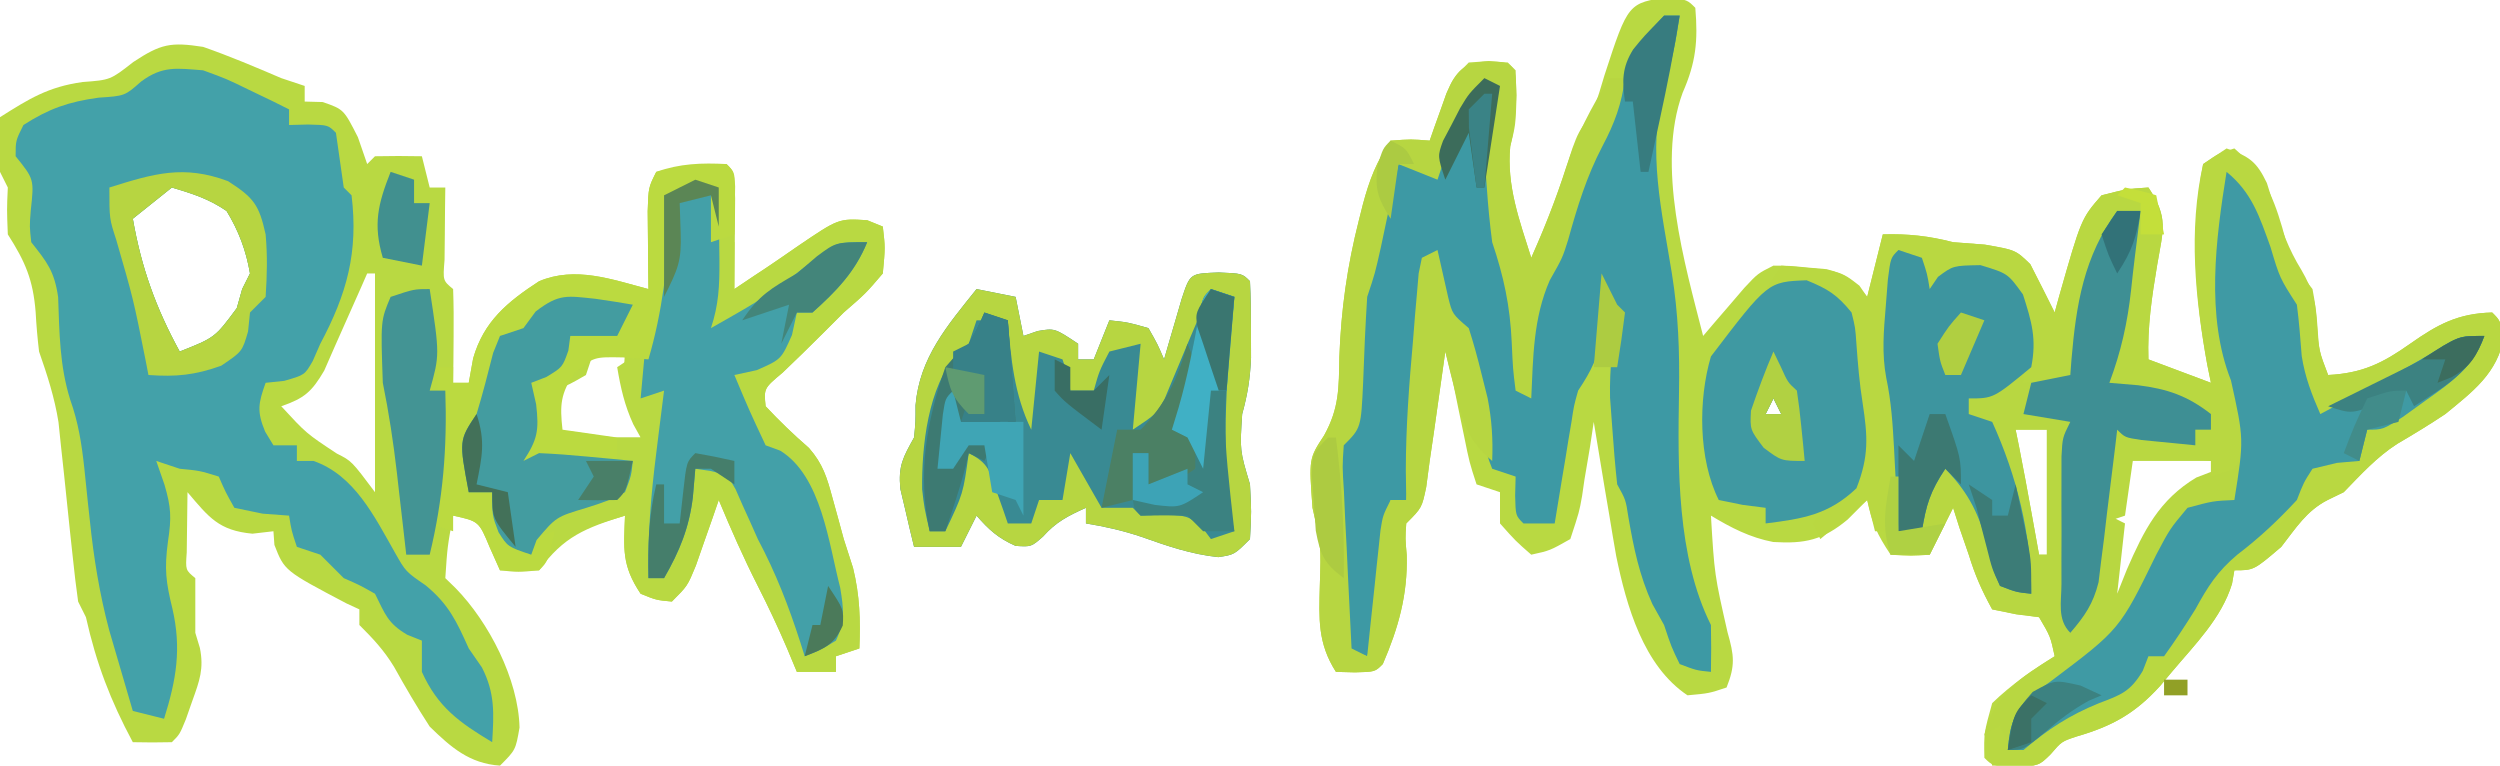 <?xml version="1.0" encoding="UTF-8"?>
<svg version="1.1" xmlns="http://www.w3.org/2000/svg" width="320" height="98">
<path d="M0 0 C2.312 0.375 2.312 0.375 3.312 1.375 C3.666 5.622 3.399 8.358 1.688 12.25 C-1.729 21.586 1.944 34.071 4.312 43.375 C4.795 42.809 5.277 42.243 5.773 41.66 C6.405 40.927 7.037 40.193 7.688 39.438 C8.314 38.707 8.94 37.976 9.586 37.223 C11.312 35.375 11.312 35.375 13.312 34.375 C15.371 34.391 15.371 34.391 17.75 34.625 C18.924 34.726 18.924 34.726 20.121 34.828 C22.672 35.465 23.649 36.385 25.312 38.375 C25.973 35.735 26.633 33.095 27.312 30.375 C30.553 30.285 33.191 30.572 36.312 31.375 C37.667 31.48 39.021 31.584 40.375 31.688 C44.312 32.375 44.312 32.375 46.188 34.188 C47.244 36.243 48.281 38.307 49.312 40.375 C49.494 39.711 49.676 39.047 49.863 38.363 C52.71 28.363 52.71 28.363 55.312 25.375 C58.5 24.562 58.5 24.562 61.312 24.375 C63.902 28.259 63.212 29.73 62.438 34.25 C61.749 38.354 61.17 42.21 61.312 46.375 C63.953 47.365 66.593 48.355 69.312 49.375 C69.079 48.228 69.079 48.228 68.84 47.059 C67.304 38.607 66.406 29.845 68.312 21.375 C70.367 19.949 70.367 19.949 72.312 19.375 C75.861 22.448 77.128 25.023 78.438 29.5 C79.627 33.875 79.627 33.875 82.312 37.375 C82.691 39.469 82.691 39.469 82.875 41.875 C83.123 45.251 83.123 45.251 84.312 48.375 C88.702 48.15 91.308 46.854 94.812 44.375 C98.306 41.914 100.92 40.485 105.312 40.375 C106.312 41.375 106.312 41.375 106.812 43.5 C106.008 48.127 102.85 50.478 99.312 53.375 C97.299 54.72 95.253 55.961 93.164 57.184 C90.518 58.887 88.499 61.128 86.312 63.375 C85.632 63.705 84.951 64.035 84.25 64.375 C81.518 65.785 80.189 67.97 78.312 70.375 C74.795 73.375 74.795 73.375 72.312 73.375 C72.213 73.945 72.114 74.515 72.012 75.102 C70.65 79.529 67.253 82.876 64.312 86.375 C63.812 86.973 63.312 87.571 62.797 88.188 C59.611 91.688 56.691 93.318 52.145 94.637 C50.204 95.277 50.204 95.277 48.77 96.941 C47.312 98.375 47.312 98.375 44.188 98.625 C41.312 98.375 41.312 98.375 40.312 97.375 C40.25 94.188 40.25 94.188 41.312 90.375 C43.754 88.006 46.429 86.168 49.312 84.375 C48.765 81.838 48.765 81.838 47.312 79.375 C45.858 79.189 45.858 79.189 44.375 79 C43.364 78.794 42.354 78.588 41.312 78.375 C39.962 75.916 39.118 73.999 38.312 71.375 C37.921 70.241 37.529 69.106 37.125 67.938 C36.723 66.669 36.723 66.669 36.312 65.375 C35.322 67.355 34.333 69.335 33.312 71.375 C30.938 71.562 30.938 71.562 28.312 71.375 C26.566 68.756 25.925 67.337 25.312 64.375 C24.488 65.2 23.663 66.025 22.812 66.875 C19.645 69.505 17.344 70 13.281 69.75 C10.304 69.183 7.892 67.923 5.312 66.375 C5.764 73.948 5.764 73.948 7.438 81.312 C8.287 84.286 8.44 85.556 7.312 88.375 C5.062 89.125 5.062 89.125 2.312 89.375 C-3.331 85.613 -5.504 77.909 -6.812 71.562 C-7.117 69.836 -7.408 68.106 -7.688 66.375 C-7.873 65.286 -8.059 64.196 -8.25 63.074 C-8.74 60.176 -9.219 57.277 -9.688 54.375 C-9.925 55.964 -9.925 55.964 -10.168 57.586 C-10.402 58.974 -10.638 60.362 -10.875 61.75 C-10.976 62.449 -11.077 63.147 -11.182 63.867 C-11.543 65.898 -11.543 65.898 -12.688 69.375 C-15.301 70.852 -15.301 70.852 -17.688 71.375 C-19.688 69.625 -19.688 69.625 -21.688 67.375 C-21.688 66.055 -21.688 64.735 -21.688 63.375 C-23.172 62.88 -23.172 62.88 -24.688 62.375 C-25.602 59.574 -25.602 59.574 -26.312 56.062 C-26.672 54.336 -26.672 54.336 -27.039 52.574 C-27.253 51.518 -27.467 50.463 -27.688 49.375 C-28.011 48.039 -28.34 46.705 -28.688 45.375 C-28.82 46.316 -28.953 47.257 -29.09 48.227 C-29.266 49.472 -29.443 50.717 -29.625 52 C-29.799 53.23 -29.973 54.46 -30.152 55.727 C-30.329 56.931 -30.506 58.135 -30.688 59.375 C-30.833 60.476 -30.979 61.577 -31.129 62.711 C-31.688 65.375 -31.688 65.375 -33.688 67.375 C-33.816 69.285 -33.816 69.285 -33.625 71.438 C-33.494 76.506 -34.69 80.738 -36.688 85.375 C-37.688 86.375 -37.688 86.375 -40.25 86.438 C-41.054 86.417 -41.859 86.396 -42.688 86.375 C-45.035 82.701 -44.863 79.595 -44.75 75.312 C-44.588 70.251 -44.588 70.251 -45.688 65.375 C-46.153 59.085 -46.153 59.085 -44.199 56.105 C-42.263 52.608 -42.318 50.046 -42.25 46.062 C-42.035 40.03 -41.241 34.414 -39.75 28.562 C-39.58 27.887 -39.41 27.212 -39.235 26.516 C-38.387 23.354 -37.523 21.128 -35.688 18.375 C-33.062 18.188 -33.062 18.188 -30.688 18.375 C-30.494 17.821 -30.301 17.266 -30.102 16.695 C-29.841 15.971 -29.581 15.246 -29.312 14.5 C-29.057 13.781 -28.802 13.061 -28.539 12.32 C-27.688 10.375 -27.688 10.375 -25.688 8.375 C-23.125 8.188 -23.125 8.188 -20.688 8.375 C-19.688 9.375 -19.688 9.375 -19.562 12.562 C-19.688 16.375 -19.688 16.375 -20.375 19.125 C-20.859 24.157 -19.191 28.602 -17.688 33.375 C-15.634 28.779 -13.922 24.201 -12.434 19.391 C-11.688 17.375 -11.688 17.375 -9.688 14.375 C-9.194 12.928 -8.738 11.468 -8.312 10 C-5.291 0.738 -5.291 0.738 0 0 Z M13.312 51.375 C12.982 52.035 12.652 52.695 12.312 53.375 C12.973 53.375 13.633 53.375 14.312 53.375 C13.982 52.715 13.652 52.055 13.312 51.375 Z M44.312 55.375 C44.456 56.08 44.599 56.785 44.746 57.512 C45.317 60.399 45.852 63.291 46.375 66.188 C46.552 67.163 46.728 68.139 46.91 69.145 C47.043 69.881 47.176 70.617 47.312 71.375 C47.642 71.375 47.972 71.375 48.312 71.375 C48.312 66.095 48.312 60.815 48.312 55.375 C46.992 55.375 45.672 55.375 44.312 55.375 Z M59.312 58.375 C57.469 60.218 57.626 63.138 57.25 65.625 C57.073 66.765 56.897 67.904 56.715 69.078 C56.371 71.894 56.233 74.545 56.312 77.375 C59.074 74.99 60.027 72.75 61.312 69.375 C62.915 66.093 63.681 64.683 67 63.062 C67.763 62.836 68.526 62.609 69.312 62.375 C69.312 61.385 69.312 60.395 69.312 59.375 C67.667 59.181 66.021 58.995 64.375 58.812 C63.458 58.708 62.542 58.604 61.598 58.496 C60.467 58.436 60.467 58.436 59.312 58.375 Z " fill="#B9D942" transform="translate(213.688,-0.375)"/>
<path d="M0 0 C3.401 1.187 6.691 2.582 10 4 C10.99 4.33 11.98 4.66 13 5 C13 5.66 13 6.32 13 7 C13.763 7.021 14.526 7.041 15.312 7.062 C18 8 18 8 19.812 11.562 C20.4 13.264 20.4 13.264 21 15 C21.33 14.67 21.66 14.34 22 14 C24 13.959 26 13.957 28 14 C28.495 15.98 28.495 15.98 29 18 C29.66 18 30.32 18 31 18 C30.988 18.855 30.977 19.709 30.965 20.59 C30.956 21.695 30.947 22.799 30.938 23.938 C30.926 25.04 30.914 26.142 30.902 27.277 C30.687 29.914 30.687 29.914 32 31 C32.072 33.02 32.084 35.042 32.062 37.062 C32.053 38.167 32.044 39.272 32.035 40.41 C32.024 41.265 32.012 42.119 32 43 C32.66 43 33.32 43 34 43 C34.278 41.453 34.278 41.453 34.562 39.875 C35.912 35.133 38.965 32.631 43 30 C47.653 28.041 52.3 29.761 57 31 C56.988 30.085 56.977 29.17 56.965 28.227 C56.956 27.038 56.947 25.85 56.938 24.625 C56.926 23.442 56.914 22.258 56.902 21.039 C57 18 57 18 58 16 C60.031 15.551 60.031 15.551 62.5 15.312 C63.315 15.226 64.129 15.14 64.969 15.051 C65.974 15.026 65.974 15.026 67 15 C68 16 68 16 68.098 19.379 C68.091 20.773 68.079 22.168 68.062 23.562 C68.058 24.273 68.053 24.984 68.049 25.717 C68.037 27.478 68.019 29.239 68 31 C72.105 28.276 72.105 28.276 76.16 25.48 C81.342 21.959 81.342 21.959 85 22.188 C85.66 22.456 86.32 22.724 87 23 C87.312 25.688 87.312 25.688 87 29 C84.812 31.562 84.812 31.562 82 34 C81.175 34.825 80.35 35.65 79.5 36.5 C77.75 38.25 75.977 39.978 74.188 41.688 C71.771 43.712 71.771 43.712 72 46 C73.764 47.886 75.586 49.642 77.539 51.332 C79.343 53.391 79.847 55.116 80.562 57.75 C80.93 59.082 80.93 59.082 81.305 60.441 C81.534 61.286 81.764 62.13 82 63 C82.588 64.825 82.588 64.825 83.188 66.688 C84.058 70.238 84.149 73.359 84 77 C82.515 77.495 82.515 77.495 81 78 C81 78.66 81 79.32 81 80 C79.35 80 77.7 80 76 80 C75.588 79.01 75.175 78.02 74.75 77 C73.588 74.282 72.338 71.635 71 69 C69.168 65.393 67.556 61.734 66 58 C65.734 58.771 65.469 59.542 65.195 60.336 C64.842 61.339 64.489 62.342 64.125 63.375 C63.777 64.373 63.429 65.37 63.07 66.398 C62 69 62 69 60 71 C58 70.812 58 70.812 56 70 C53.571 66.356 53.838 64.288 54 60 C48.954 61.582 46.152 62.647 43 67 C40.312 67.25 40.312 67.25 38 67 C37.567 66.031 37.134 65.061 36.688 64.062 C35.299 60.723 35.299 60.723 32 60 C31.267 63.978 31.267 63.978 31 68 C31.429 68.418 31.859 68.835 32.301 69.266 C36.564 73.617 40.357 80.956 40.5 87.125 C40 90 40 90 38 92 C34.086 91.73 31.734 89.668 29 87 C27.374 84.495 25.881 81.949 24.43 79.34 C23.121 77.198 21.759 75.754 20 74 C20 73.34 20 72.68 20 72 C19.196 71.629 19.196 71.629 18.375 71.25 C10.412 67.059 10.412 67.059 9.125 63.75 C9.084 63.172 9.043 62.595 9 62 C8.113 62.103 7.226 62.206 6.312 62.312 C1.993 61.905 0.744 60.228 -2 57 C-2.027 58.646 -2.046 60.292 -2.062 61.938 C-2.074 62.854 -2.086 63.771 -2.098 64.715 C-2.259 66.966 -2.259 66.966 -1 68 C-1 70.333 -1 72.667 -1 75 C-0.71 75.959 -0.71 75.959 -0.414 76.938 C0.12 79.6 -0.461 81.15 -1.375 83.688 C-1.651 84.475 -1.927 85.263 -2.211 86.074 C-3 88 -3 88 -4 89 C-5.666 89.041 -7.334 89.043 -9 89 C-11.869 83.645 -13.674 78.918 -15 73 C-15.33 72.34 -15.66 71.68 -16 71 C-16.267 69.115 -16.488 67.222 -16.684 65.328 C-16.807 64.189 -16.93 63.049 -17.057 61.875 C-17.309 59.474 -17.559 57.073 -17.807 54.672 C-17.931 53.527 -18.055 52.383 -18.184 51.203 C-18.292 50.158 -18.401 49.113 -18.513 48.036 C-19.022 44.86 -19.942 42.032 -21 39 C-21.2 37.318 -21.349 35.629 -21.438 33.938 C-21.771 29.802 -22.756 27.512 -25 24 C-25.125 20.812 -25.125 20.812 -25 18 C-25.33 17.34 -25.66 16.68 -26 16 C-26.04 13.667 -26.043 11.333 -26 9 C-22.27 6.64 -19.84 5.118 -15.438 4.5 C-11.871 4.235 -11.871 4.235 -8.938 1.938 C-5.404 -0.393 -4.159 -0.64 0 0 Z M-4 18 C-5.65 19.32 -7.3 20.64 -9 22 C-7.891 28.306 -6.068 33.375 -3 39 C1.518 37.211 1.518 37.211 4.312 33.438 C4.539 32.633 4.766 31.829 5 31 C5.33 30.34 5.66 29.68 6 29 C5.503 26.073 4.548 23.532 3 21 C0.678 19.429 -1.274 18.823 -4 18 Z M21 29 C20.746 29.58 20.492 30.16 20.23 30.758 C19.517 32.376 18.798 33.992 18.074 35.605 C17.204 37.544 16.35 39.49 15.5 41.438 C13.904 44.165 12.944 44.985 10 46 C13.213 49.482 13.213 49.482 17.125 52.062 C19 53 19 53 22 57 C22 47.76 22 38.52 22 29 C21.67 29 21.34 29 21 29 Z M50 39 C49.67 39.99 49.34 40.98 49 42 C46.938 43.188 46.938 43.188 45 44 C45 45.98 45 47.96 45 50 C48.63 50 52.26 50 56 50 C56.33 49.01 56.66 48.02 57 47 C56.01 46.34 55.02 45.68 54 45 C53.812 41.875 53.812 41.875 54 39 C52.68 39 51.36 39 50 39 Z " fill="#B9D942" transform="translate(26,6)"/>
<path d="M0 0 C2.992 1.094 2.992 1.094 5.875 2.5 C7.325 3.196 7.325 3.196 8.805 3.906 C9.529 4.267 10.254 4.628 11 5 C11 5.66 11 6.32 11 7 C11.804 6.979 12.609 6.959 13.438 6.938 C16 7 16 7 17 8 C17.333 10.333 17.667 12.667 18 15 C18.495 15.495 18.495 15.495 19 16 C19.882 23.286 18.402 28.617 15 35 C14.68 35.73 14.361 36.459 14.031 37.211 C13 39 13 39 10.375 39.75 C9.591 39.833 8.807 39.915 8 40 C7.069 42.606 6.851 43.642 7.938 46.25 C8.288 46.828 8.639 47.405 9 48 C9.99 48 10.98 48 12 48 C12 48.66 12 49.32 12 50 C12.701 50 13.402 50 14.125 50 C19.365 51.823 21.914 57.088 24.562 61.75 C25.932 64.172 25.932 64.172 28.5 65.938 C31.441 68.364 32.45 70.547 34 74 C34.557 74.804 35.114 75.609 35.688 76.438 C37.382 79.746 37.216 82.336 37 86 C32.812 83.487 30.03 81.511 28 77 C28 75.68 28 74.36 28 73 C27.072 72.629 27.072 72.629 26.125 72.25 C23.596 70.763 23.282 69.563 22 67 C20.067 65.908 20.067 65.908 18 65 C17 64 16 63 15 62 C14.01 61.67 13.02 61.34 12 61 C11.312 58.938 11.312 58.938 11 57 C9.886 56.917 8.773 56.835 7.625 56.75 C6.429 56.502 5.232 56.255 4 56 C2.875 54 2.875 54 2 52 C-0.433 51.247 -0.433 51.247 -3 51 C-4.485 50.505 -4.485 50.505 -6 50 C-5.649 51.011 -5.299 52.021 -4.938 53.062 C-4.101 55.948 -4.032 57.215 -4.5 60.312 C-4.977 63.832 -4.761 65.525 -3.938 68.875 C-2.743 74.033 -3.431 78.002 -5 83 C-6.32 82.67 -7.64 82.34 -9 82 C-9.65 79.793 -10.295 77.584 -10.938 75.375 C-11.297 74.145 -11.657 72.915 -12.027 71.648 C-13.265 67.005 -14.003 62.398 -14.5 57.625 C-14.584 56.858 -14.668 56.091 -14.754 55.301 C-14.912 53.82 -15.066 52.338 -15.215 50.855 C-15.547 47.809 -15.975 45.069 -17.008 42.176 C-18.376 37.796 -18.394 33.584 -18.559 29.023 C-19.042 25.711 -19.972 24.561 -22 22 C-22.223 19.965 -22.223 19.965 -22.062 17.938 C-21.626 13.945 -21.626 13.945 -24 11 C-24 9 -24 9 -23 7 C-19.736 4.902 -17.227 4.031 -13.375 3.5 C-10.027 3.28 -10.027 3.28 -7.938 1.438 C-5.183 -0.606 -3.385 -0.257 0 0 Z M-4 15 C-5.65 16.32 -7.3 17.64 -9 19 C-7.891 25.306 -6.068 30.375 -3 36 C1.518 34.211 1.518 34.211 4.312 30.438 C4.539 29.633 4.766 28.829 5 28 C5.33 27.34 5.66 26.68 6 26 C5.503 23.073 4.548 20.532 3 18 C0.678 16.429 -1.274 15.823 -4 15 Z " fill="#43A1A9" transform="translate(26,9)"/>
<path d="M0 0 C3.252 2.644 4.224 5.749 5.625 9.625 C6.812 13.601 6.812 13.601 9 17 C9.285 19.189 9.448 21.378 9.621 23.578 C10.042 26.271 10.91 28.511 12 31 C14.063 29.897 16.126 28.793 18.188 27.688 C19.91 26.765 19.91 26.765 21.668 25.824 C23.725 24.698 25.756 23.522 27.738 22.27 C30 21 30 21 33 21 C31.473 25.036 28.962 26.79 25.5 29.25 C24.52 29.956 23.541 30.663 22.531 31.391 C20 33 20 33 18 33 C17.67 34.32 17.34 35.64 17 37 C16.051 37.083 15.102 37.165 14.125 37.25 C13.094 37.498 12.062 37.745 11 38 C9.858 39.782 9.858 39.782 9 42 C6.597 44.597 4.19 46.855 1.375 49 C-1.196 51.165 -2.394 53.067 -4 56 C-5.27 58.04 -6.594 60.05 -8 62 C-8.66 62 -9.32 62 -10 62 C-10.241 62.619 -10.482 63.237 -10.73 63.875 C-12.305 66.51 -13.475 66.932 -16.312 68 C-20.08 69.531 -22.953 71.248 -26 74 C-27.65 73.34 -29.3 72.68 -31 72 C-29.638 66.705 -26.397 64.763 -22 62 C-22.547 59.463 -22.547 59.463 -24 57 C-25.454 56.814 -25.454 56.814 -26.938 56.625 C-27.948 56.419 -28.959 56.212 -30 56 C-31.35 53.541 -32.195 51.624 -33 49 C-33.392 47.866 -33.784 46.731 -34.188 45.562 C-34.59 44.294 -34.59 44.294 -35 43 C-35.99 44.98 -36.98 46.96 -38 49 C-39.65 49 -41.3 49 -43 49 C-44.19 45.43 -43.856 43.051 -43.5 39.312 C-43.01 33.608 -43.01 33.608 -43.5 27.938 C-44.225 22.23 -43.565 16.706 -43 11 C-41.68 11 -40.36 11 -39 11 C-38.67 12.32 -38.34 13.64 -38 15 C-37.649 14.484 -37.299 13.969 -36.938 13.438 C-35 12 -35 12 -31.5 11.938 C-28 13 -28 13 -26.062 15.688 C-24.779 19.688 -24.067 23.134 -26 27 C-24.02 26.67 -22.04 26.34 -20 26 C-19.951 25.348 -19.902 24.695 -19.852 24.023 C-19.251 17.001 -18.283 10.824 -14 5 C-13.01 5 -12.02 5 -11 5 C-11.238 6.904 -11.477 8.808 -11.719 10.711 C-11.898 12.173 -12.066 13.636 -12.219 15.102 C-12.673 19.306 -13.516 23.041 -15 27 C-13.783 27.103 -12.566 27.206 -11.312 27.312 C-7.599 27.774 -5.004 28.653 -2 31 C-2 31.66 -2 32.32 -2 33 C-2.66 33 -3.32 33 -4 33 C-4 33.66 -4 34.32 -4 35 C-5.48 34.86 -6.959 34.712 -8.438 34.562 C-9.261 34.481 -10.085 34.4 -10.934 34.316 C-13 34 -13 34 -14 33 C-14.33 36.63 -14.66 40.26 -15 44 C-14.34 44.33 -13.68 44.66 -13 45 C-13.33 47.97 -13.66 50.94 -14 54 C-13.588 52.969 -13.175 51.938 -12.75 50.875 C-10.592 45.917 -8.636 41.981 -3.875 39.125 C-1 38 -1 38 1 38 C2.009 33.687 2.219 31.072 0.562 26.938 C-2.599 18.508 -1.399 8.742 0 0 Z M-27 33 C-26.857 33.705 -26.714 34.41 -26.566 35.137 C-25.995 38.024 -25.461 40.916 -24.938 43.812 C-24.761 44.788 -24.584 45.764 -24.402 46.77 C-24.27 47.506 -24.137 48.242 -24 49 C-23.67 49 -23.34 49 -23 49 C-23 43.72 -23 38.44 -23 33 C-24.32 33 -25.64 33 -27 33 Z " fill="#B8D741" transform="translate(285,22)"/>
<path d="M0 0 C0.66 0 1.32 0 2 0 C1.523 3.261 0.913 6.283 -0.062 9.438 C-2.155 17.388 -0.283 25.037 1 33 C1.825 38.123 2.006 43.038 1.913 48.234 C1.756 57.797 1.616 69.231 6 78 C6.04 80 6.043 82 6 84 C4.125 83.812 4.125 83.812 2 83 C0.938 80.812 0.938 80.812 0 78 C-0.495 77.113 -0.99 76.226 -1.5 75.312 C-3.176 71.611 -3.882 68.157 -4.57 64.172 C-4.907 61.964 -4.907 61.964 -6 60 C-6.26 57.609 -6.459 55.212 -6.625 52.812 C-6.72 51.52 -6.816 50.227 -6.914 48.895 C-6.997 45.129 -6.557 41.714 -6 38 C-6.33 37.67 -6.66 37.34 -7 37 C-7.433 38.887 -7.433 38.887 -7.875 40.812 C-8.573 43.854 -9.204 45.307 -11 48 C-11.54 49.922 -11.54 49.922 -11.852 52.012 C-11.98 52.769 -12.109 53.526 -12.242 54.307 C-12.432 55.485 -12.432 55.485 -12.625 56.688 C-12.759 57.485 -12.893 58.282 -13.031 59.104 C-13.361 61.068 -13.681 63.034 -14 65 C-15.32 65 -16.64 65 -18 65 C-19 64 -19 64 -19.062 61.438 C-19.042 60.633 -19.021 59.829 -19 59 C-20.485 58.505 -20.485 58.505 -22 58 C-22.66 56.298 -22.66 56.298 -23.062 54.105 C-23.22 53.315 -23.377 52.524 -23.539 51.709 C-23.691 50.877 -23.843 50.045 -24 49.188 C-25.269 42.072 -25.269 42.072 -29 36 C-29.375 34.342 -29.713 32.675 -30 31 C-30.055 31.619 -30.111 32.239 -30.168 32.877 C-30.423 35.73 -30.68 38.584 -30.938 41.438 C-31.068 42.898 -31.068 42.898 -31.201 44.389 C-31.732 50.268 -32.327 56.135 -33 62 C-33.66 62 -34.32 62 -35 62 C-35.049 62.857 -35.098 63.714 -35.148 64.598 C-35.545 70.668 -35.992 76.244 -38 82 C-38.99 81.67 -39.98 81.34 -41 81 C-41.225 76.709 -41.427 72.417 -41.625 68.125 C-41.689 66.902 -41.754 65.678 -41.82 64.418 C-41.872 63.251 -41.923 62.085 -41.977 60.883 C-42.029 59.804 -42.081 58.725 -42.135 57.614 C-42 55 -42 55 -40 53 C-39.818 50.462 -39.728 47.978 -39.688 45.438 C-39.373 36.093 -36.987 27.807 -34 19 C-32.68 19.33 -31.36 19.66 -30 20 C-29.674 19.301 -29.348 18.603 -29.012 17.883 C-28.356 16.518 -28.356 16.518 -27.688 15.125 C-27.258 14.22 -26.829 13.315 -26.387 12.383 C-25 10 -25 10 -22 8 C-21.066 11.01 -20.956 11.867 -22 15 C-21.963 17.273 -21.849 19.545 -21.688 21.812 C-21.609 23.015 -21.53 24.218 -21.449 25.457 C-21.013 28.896 -20.094 31.726 -19 35 C-18.724 37.285 -18.516 39.578 -18.375 41.875 C-18.3 43.027 -18.225 44.18 -18.148 45.367 C-18.099 46.236 -18.05 47.105 -18 48 C-17.974 47.299 -17.948 46.597 -17.922 45.875 C-17.585 40.248 -16.901 36.123 -14.109 31.238 C-12.192 27.369 -11.185 23.199 -10.027 19.051 C-9.011 16.034 -7.684 13.686 -6 11 C-5.691 10.01 -5.381 9.02 -5.062 8 C-3.882 4.667 -2.415 2.565 0 0 Z " fill="#3D99A4" transform="translate(213,2)"/>
<path d="M0 0 C0 1.98 0 3.96 0 6 C0.66 6.33 1.32 6.66 2 7 C2 8.98 2 10.96 2 13 C2.825 12.443 3.65 11.886 4.5 11.312 C5.045 10.954 5.591 10.596 6.152 10.227 C7.449 9.366 8.732 8.483 10.004 7.586 C15.343 3.959 15.343 3.959 19 4.188 C19.66 4.456 20.32 4.724 21 5 C21.312 7.688 21.312 7.688 21 11 C18.812 13.562 18.812 13.562 16 16 C15.175 16.825 14.35 17.65 13.5 18.5 C11.75 20.25 9.977 21.978 8.188 23.688 C5.771 25.712 5.771 25.712 6 28 C7.764 29.886 9.586 31.642 11.539 33.332 C13.343 35.391 13.847 37.116 14.562 39.75 C14.807 40.638 15.052 41.526 15.305 42.441 C15.649 43.708 15.649 43.708 16 45 C16.588 46.825 16.588 46.825 17.188 48.688 C18.058 52.238 18.149 55.359 18 59 C17.01 59.33 16.02 59.66 15 60 C15 60.66 15 61.32 15 62 C13.35 62 11.7 62 10 62 C9.381 60.515 9.381 60.515 8.75 59 C7.588 56.282 6.338 53.635 5 51 C3.168 47.393 1.556 43.734 0 40 C-0.266 40.771 -0.531 41.542 -0.805 42.336 C-1.334 43.84 -1.334 43.84 -1.875 45.375 C-2.223 46.373 -2.571 47.37 -2.93 48.398 C-4 51 -4 51 -6 53 C-8 52.812 -8 52.812 -10 52 C-12.429 48.356 -12.162 46.288 -12 42 C-12.699 42.217 -13.397 42.433 -14.117 42.656 C-15.027 42.935 -15.937 43.213 -16.875 43.5 C-17.78 43.778 -18.685 44.057 -19.617 44.344 C-22 45 -22 45 -24 45 C-24 45.66 -24 46.32 -24 47 C-27 46 -27 46 -28.188 44.125 C-29 42 -29 42 -29 39 C-29.99 39 -30.98 39 -32 39 C-33.25 32.375 -33.25 32.375 -31 29 C-30.21 26.41 -29.544 23.804 -28.879 21.18 C-28.589 20.46 -28.299 19.741 -28 19 C-27.01 18.67 -26.02 18.34 -25 18 C-24.484 17.299 -23.969 16.598 -23.438 15.875 C-20.429 13.561 -19.432 13.866 -15.75 14.25 C-14.164 14.479 -12.579 14.723 -11 15 C-11.66 16.32 -12.32 17.64 -13 19 C-14.98 19 -16.96 19 -19 19 C-19.124 19.928 -19.124 19.928 -19.25 20.875 C-20 23 -20 23 -22.062 24.25 C-22.702 24.497 -23.341 24.745 -24 25 C-23.794 25.907 -23.587 26.815 -23.375 27.75 C-22.987 31.11 -23.196 32.241 -25 35 C-24.01 34.505 -24.01 34.505 -23 34 C-21.46 33.93 -19.917 33.915 -18.375 33.938 C-17.149 33.951 -17.149 33.951 -15.898 33.965 C-15.272 33.976 -14.645 33.988 -14 34 C-13.67 33.34 -13.34 32.68 -13 32 C-12.01 32 -11.02 32 -10 32 C-10.309 31.443 -10.619 30.886 -10.938 30.312 C-12.058 27.875 -12.56 25.638 -13 23 C-12.01 22.34 -11.02 21.68 -10 21 C-7.749 15.373 -7.691 9.812 -7.539 3.793 C-7 1 -7 1 -5.148 -0.449 C-3 -1 -3 -1 0 0 Z " fill="#B9D942" transform="translate(92,24)"/>
<path d="M0 0 C3 0.125 3 0.125 4 1.125 C4.1 3.227 4.13 5.333 4.125 7.438 C4.129 9.164 4.129 9.164 4.133 10.926 C4.023 13.567 3.695 15.61 3 18.125 C2.694 22.782 2.694 22.782 4 27.125 C4.188 30.625 4.188 30.625 4 34.125 C2 36.125 2 36.125 -0.062 36.438 C-3.555 36.066 -6.54 35.027 -9.84 33.859 C-12.2 33.057 -14.539 32.522 -17 32.125 C-17 31.465 -17 30.805 -17 30.125 C-19.273 31.144 -20.83 31.934 -22.5 33.812 C-24 35.125 -24 35.125 -26 35 C-28.207 34.034 -29.429 32.931 -31 31.125 C-31.66 32.445 -32.32 33.765 -33 35.125 C-34.98 35.125 -36.96 35.125 -39 35.125 C-39.392 33.546 -39.763 31.961 -40.125 30.375 C-40.334 29.493 -40.543 28.612 -40.758 27.703 C-41.038 24.724 -40.416 23.688 -39 21.125 C-38.806 19.101 -38.806 19.101 -38.812 17 C-38.305 10.903 -34.714 6.77 -31 2.125 C-29.35 2.455 -27.7 2.785 -26 3.125 C-25.67 4.775 -25.34 6.425 -25 8.125 C-24.402 7.919 -23.804 7.713 -23.188 7.5 C-21 7.125 -21 7.125 -18 9.125 C-18 9.785 -18 10.445 -18 11.125 C-17.34 11.125 -16.68 11.125 -16 11.125 C-15.34 9.475 -14.68 7.825 -14 6.125 C-11.625 6.375 -11.625 6.375 -9 7.125 C-7.836 9.172 -7.836 9.172 -7 11.125 C-6.795 10.415 -6.59 9.704 -6.379 8.973 C-6.109 8.054 -5.84 7.134 -5.562 6.188 C-5.296 5.271 -5.029 4.354 -4.754 3.41 C-3.646 0.052 -3.677 0.153 0 0 Z " fill="#398A93" transform="translate(156,34.875)"/>
<path d="M0 0 C2.868 1.024 3.822 1.628 5.16 4.426 C5.607 5.855 5.607 5.855 6.062 7.312 C7.023 10.335 7.912 12.857 9.582 15.562 C11.077 18.133 11.436 19.753 11.625 22.688 C11.837 25.968 11.837 25.968 13 29 C17.39 28.775 19.995 27.479 23.5 25 C26.994 22.539 29.607 21.11 34 21 C35 22 35 22 35.5 24.125 C34.695 28.752 31.538 31.103 28 34 C25.987 35.345 23.941 36.586 21.852 37.809 C19.205 39.512 17.186 41.753 15 44 C14.319 44.33 13.639 44.66 12.938 45 C10.205 46.41 8.877 48.595 7 51 C3.483 54 3.483 54 1 54 C0.901 54.57 0.801 55.14 0.699 55.727 C-0.663 60.154 -4.06 63.501 -7 67 C-7.5 67.598 -8 68.196 -8.516 68.812 C-11.701 72.313 -14.621 73.943 -19.168 75.262 C-21.109 75.902 -21.109 75.902 -22.539 77.57 C-24 79 -24 79 -27.188 79.188 C-28.58 79.095 -28.58 79.095 -30 79 C-30.33 77.68 -30.66 76.36 -31 75 C-30.01 74.505 -30.01 74.505 -29 74 C-28.505 74.99 -28.505 74.99 -28 76 C-25.873 75.013 -24.068 74.056 -22.25 72.562 C-20.099 71.069 -18.523 70.472 -16.062 69.688 C-11.702 68.142 -9.714 65.769 -7 62 C-5.948 60.732 -5.948 60.732 -4.875 59.438 C-2.952 57.059 -2.952 57.059 -1.562 54.438 C0.264 51.589 2.228 49.919 5 48 C5.66 48 6.32 48 7 48 C7.289 47.402 7.577 46.804 7.875 46.188 C9 44 9 44 11 41 C14.125 40.312 14.125 40.312 17 40 C17.055 39.411 17.111 38.822 17.168 38.215 C18.378 34.993 20.368 34.251 23.312 32.562 C27.484 30.162 30.173 27.915 33 24 C29.415 25.434 26.335 26.774 23.125 28.938 C19.273 31.479 15.247 33.226 11 35 C9.34 30.685 8.694 26.818 8.441 22.246 C7.878 19.38 6.534 17.476 5 15 C4.225 13.08 3.495 11.142 2.812 9.188 C2.468 8.212 2.124 7.236 1.77 6.23 C1.516 5.494 1.262 4.758 1 4 C-0.873 13.833 -0.853 23.404 2.453 32.871 C3.281 36.095 2.605 38.155 1 41 C0.01 41.33 -0.98 41.66 -2 42 C-2 41.34 -2 40.68 -2 40 C-5.3 40 -8.6 40 -12 40 C-12.33 42.31 -12.66 44.62 -13 47 C-13.99 47.33 -14.98 47.66 -16 48 C-15.67 43.71 -15.34 39.42 -15 35 C-11.37 35.99 -7.74 36.98 -4 38 C-4 37.34 -4 36.68 -4 36 C-3.34 36 -2.68 36 -2 36 C-4.422 32.367 -5.504 32.319 -9.625 31.312 C-10.628 31.061 -11.631 30.81 -12.664 30.551 C-13.435 30.369 -14.206 30.187 -15 30 C-14.856 29.359 -14.711 28.719 -14.562 28.059 C-13.694 24.01 -13 20.346 -13 16.188 C-13 12.918 -12.414 10.916 -11 8 C-14.093 8.718 -14.093 8.718 -15.582 11.074 C-17.276 14.569 -18.023 18.02 -18.688 21.812 C-18.817 22.505 -18.947 23.198 -19.08 23.912 C-19.396 25.606 -19.699 27.303 -20 29 C-22.97 29.495 -22.97 29.495 -26 30 C-25.959 28.783 -25.918 27.566 -25.875 26.312 C-25.862 22.781 -26.4 20.2 -28 17 C-32.899 15.815 -32.899 15.815 -37.438 17.438 C-37.953 17.953 -38.469 18.469 -39 19 C-39.495 16.525 -39.495 16.525 -40 14 C-40.66 14 -41.32 14 -42 14 C-42.195 16.75 -42.381 19.499 -42.562 22.25 C-42.619 23.027 -42.675 23.805 -42.732 24.605 C-42.781 25.36 -42.829 26.114 -42.879 26.891 C-42.926 27.582 -42.973 28.273 -43.022 28.985 C-42.998 31.142 -42.532 32.917 -42 35 C-42.085 37.42 -42.236 39.837 -42.438 42.25 C-42.539 43.513 -42.641 44.777 -42.746 46.078 C-42.83 47.042 -42.914 48.007 -43 49 C-43.66 49 -44.32 49 -45 49 C-45.33 47.68 -45.66 46.36 -46 45 C-48.97 47.475 -48.97 47.475 -52 50 C-52.33 49.34 -52.66 48.68 -53 48 C-52.567 47.481 -52.134 46.961 -51.688 46.426 C-51.131 45.728 -50.574 45.031 -50 44.312 C-49.165 43.286 -49.165 43.286 -48.312 42.238 C-45.923 38.163 -47.099 34.407 -48 30 C-48.049 29.27 -48.098 28.541 -48.148 27.789 C-48.381 22.988 -48.381 22.988 -50.688 18.938 C-53.58 17.765 -55.908 17.789 -59 18 C-58.01 16.515 -58.01 16.515 -57 15 C-49.492 15.615 -49.492 15.615 -47 17.562 C-46.67 18.037 -46.34 18.511 -46 19 C-45.34 16.36 -44.68 13.72 -44 11 C-40.759 10.91 -38.121 11.197 -35 12 C-33.646 12.105 -32.292 12.209 -30.938 12.312 C-27 13 -27 13 -25.125 14.812 C-24.068 16.868 -23.032 18.932 -22 21 C-21.818 20.336 -21.636 19.672 -21.449 18.988 C-18.602 8.988 -18.602 8.988 -16 6 C-12.812 5.188 -12.812 5.188 -10 5 C-7.411 8.884 -8.101 10.355 -8.875 14.875 C-9.563 18.979 -10.143 22.835 -10 27 C-7.36 27.99 -4.72 28.98 -2 30 C-2.156 29.236 -2.312 28.471 -2.473 27.684 C-4.032 19.103 -4.661 10.618 -3 2 C-2.01 1.34 -1.02 0.68 0 0 Z " fill="#B9D841" transform="translate(285,19)"/>
<path d="M0 0 C3.252 2.644 4.224 5.749 5.625 9.625 C6.812 13.601 6.812 13.601 9 17 C9.285 19.189 9.448 21.378 9.621 23.578 C10.042 26.271 10.91 28.511 12 31 C14.063 29.897 16.126 28.793 18.188 27.688 C19.336 27.073 20.485 26.458 21.668 25.824 C23.725 24.698 25.756 23.522 27.738 22.27 C30 21 30 21 33 21 C31.473 25.036 28.962 26.79 25.5 29.25 C24.52 29.956 23.541 30.663 22.531 31.391 C20 33 20 33 18 33 C17.67 34.32 17.34 35.64 17 37 C16.051 37.083 15.102 37.165 14.125 37.25 C13.094 37.498 12.062 37.745 11 38 C9.858 39.782 9.858 39.782 9 42 C6.597 44.597 4.19 46.855 1.375 49 C-1.196 51.165 -2.394 53.067 -4 56 C-5.27 58.04 -6.594 60.05 -8 62 C-8.66 62 -9.32 62 -10 62 C-10.362 62.928 -10.362 62.928 -10.73 63.875 C-12.305 66.51 -13.475 66.932 -16.312 68 C-20.098 69.534 -22.869 71.344 -26 74 C-26.66 74 -27.32 74 -28 74 C-27.698 70.715 -27.322 69.315 -24.926 66.973 C-24.063 66.342 -23.201 65.712 -22.312 65.062 C-13.665 58.55 -13.665 58.55 -9 49 C-7.25 45.688 -7.25 45.688 -5 43 C-1.75 42.125 -1.75 42.125 1 42 C2.236 34.229 2.236 34.229 0.562 26.688 C-2.692 18.425 -1.377 8.607 0 0 Z " fill="#3F9AA4" transform="translate(285,22)"/>
<path d="M0 0 C0.027 2.438 0.047 4.875 0.062 7.312 C0.071 8.003 0.079 8.693 0.088 9.404 C0.103 12.548 0.002 14.994 -1 18 C6.013 14.029 6.013 14.029 12.375 9.125 C15 7 15 7 19 7 C17.444 10.819 15.044 13.26 12 16 C11.34 16 10.68 16 10 16 C9.691 17.423 9.691 17.423 9.375 18.875 C8 22 8 22 4.875 23.375 C3.926 23.581 2.978 23.788 2 24 C3.909 28.542 3.909 28.542 6 33 C6.619 33.227 7.237 33.454 7.875 33.688 C13.172 36.959 14.073 45.603 15.547 51.23 C15.999 53.992 16.187 55.475 15 58 C12.938 59.25 12.938 59.25 11 60 C10.818 59.42 10.636 58.84 10.449 58.242 C8.955 53.599 7.297 49.318 5 45 C4.691 44.304 4.381 43.608 4.062 42.891 C3.732 42.164 3.402 41.437 3.062 40.688 C2.765 40.011 2.467 39.334 2.16 38.637 C1.099 36.802 1.099 36.802 -1.129 36.27 C-2.055 36.136 -2.055 36.136 -3 36 C-3.155 37.794 -3.155 37.794 -3.312 39.625 C-3.789 43.562 -5.011 46.541 -7 50 C-7.66 50 -8.32 50 -9 50 C-9.115 44.579 -8.679 39.375 -8 34 C-7.905 33.224 -7.809 32.448 -7.711 31.648 C-7.478 29.765 -7.24 27.882 -7 26 C-7.99 26.33 -8.98 26.66 -10 27 C-9.859 25.395 -9.712 23.791 -9.562 22.188 C-9.481 21.294 -9.4 20.401 -9.316 19.48 C-9 17 -9 17 -8 14 C-7.808 10.645 -7.683 7.292 -7.574 3.934 C-7 1 -7 1 -5.145 -0.465 C-3 -1 -3 -1 0 0 Z " fill="#43A0A8" transform="translate(92,24)"/>
<path d="M0 0 C2.438 0.188 2.438 0.188 3.438 1.188 C3.571 4.598 3.58 7.616 2.75 10.938 C2.266 15.97 3.934 20.415 5.438 25.188 C7.134 21.391 8.636 17.657 9.875 13.688 C11.236 9.468 13.112 5.956 15.438 2.188 C16.098 2.188 16.758 2.188 17.438 2.188 C17.028 5.464 16.094 7.993 14.562 10.875 C12.525 14.766 11.331 18.669 10.16 22.891 C9.438 25.188 9.438 25.188 7.812 28.062 C5.679 32.912 5.684 37.941 5.438 43.188 C4.777 42.858 4.117 42.528 3.438 42.188 C3.094 39.457 3.094 39.457 2.938 36 C2.723 31.309 1.926 27.62 0.438 23.188 C0.134 20.863 -0.094 18.527 -0.25 16.188 C-0.336 15.012 -0.423 13.836 -0.512 12.625 C-0.56 9.329 -0.216 6.411 0.438 3.188 C-3.742 6.646 -4.89 10.17 -6.562 15.188 C-9.037 14.197 -9.037 14.197 -11.562 13.188 C-11.767 14.163 -11.972 15.139 -12.184 16.145 C-12.453 17.417 -12.722 18.689 -13 20 C-13.267 21.265 -13.534 22.529 -13.809 23.832 C-14.562 27.188 -14.562 27.188 -15.562 30.188 C-15.79 33.831 -15.957 37.468 -16.08 41.115 C-16.348 46.973 -16.348 46.973 -18.562 49.188 C-18.747 51.91 -18.747 51.91 -18.539 55.07 C-18.488 56.237 -18.436 57.404 -18.383 58.605 C-18.318 59.829 -18.254 61.052 -18.188 62.312 C-18.131 63.544 -18.074 64.775 -18.016 66.043 C-17.874 69.092 -17.722 72.14 -17.562 75.188 C-16.902 75.517 -16.242 75.847 -15.562 76.188 C-15.43 74.911 -15.297 73.635 -15.16 72.32 C-14.982 70.651 -14.804 68.982 -14.625 67.312 C-14.538 66.471 -14.451 65.629 -14.361 64.762 C-14.231 63.553 -14.231 63.553 -14.098 62.32 C-14.019 61.577 -13.941 60.833 -13.86 60.067 C-13.562 58.188 -13.562 58.188 -12.562 56.188 C-11.902 56.188 -11.242 56.188 -10.562 56.188 C-10.59 54.316 -10.59 54.316 -10.617 52.406 C-10.615 46.803 -10.184 41.265 -9.688 35.688 C-9.609 34.687 -9.53 33.687 -9.449 32.656 C-9.365 31.707 -9.282 30.759 -9.195 29.781 C-9.122 28.922 -9.049 28.063 -8.973 27.178 C-8.838 26.521 -8.702 25.864 -8.562 25.188 C-7.902 24.858 -7.242 24.527 -6.562 24.188 C-6.107 26.206 -5.651 28.224 -5.195 30.242 C-4.658 32.395 -4.658 32.395 -2.562 34.188 C-1.946 36.102 -1.415 38.046 -0.938 40 C-0.677 41.038 -0.417 42.075 -0.148 43.145 C0.387 45.923 0.552 48.369 0.438 51.188 C-2.622 48.677 -3.314 46.287 -4.25 42.5 C-4.501 41.506 -4.753 40.512 -5.012 39.488 C-5.193 38.729 -5.375 37.97 -5.562 37.188 C-5.695 38.129 -5.828 39.07 -5.965 40.039 C-6.141 41.284 -6.318 42.53 -6.5 43.812 C-6.674 45.042 -6.848 46.272 -7.027 47.539 C-7.204 48.743 -7.381 49.947 -7.562 51.188 C-7.708 52.288 -7.854 53.389 -8.004 54.523 C-8.562 57.188 -8.562 57.188 -10.562 59.188 C-10.691 61.097 -10.691 61.097 -10.5 63.25 C-10.369 68.319 -11.565 72.551 -13.562 77.188 C-14.562 78.188 -14.562 78.188 -17.125 78.25 C-17.929 78.229 -18.734 78.209 -19.562 78.188 C-21.91 74.514 -21.738 71.408 -21.625 67.125 C-21.463 62.064 -21.463 62.064 -22.562 57.188 C-23.028 50.898 -23.028 50.898 -21.074 47.918 C-19.138 44.42 -19.193 41.859 -19.125 37.875 C-18.91 31.842 -18.116 26.226 -16.625 20.375 C-16.455 19.7 -16.285 19.025 -16.11 18.329 C-15.262 15.167 -14.398 12.94 -12.562 10.188 C-9.938 10 -9.938 10 -7.562 10.188 C-7.369 9.633 -7.176 9.079 -6.977 8.508 C-6.716 7.783 -6.456 7.059 -6.188 6.312 C-5.805 5.234 -5.805 5.234 -5.414 4.133 C-4.116 1.167 -3.273 0.24 0 0 Z " fill="#B7D641" transform="translate(190.562,7.812)"/>
<path d="M0 0 C3 0.125 3 0.125 4 1.125 C4.1 3.227 4.13 5.333 4.125 7.438 C4.129 9.164 4.129 9.164 4.133 10.926 C4.023 13.567 3.695 15.61 3 18.125 C2.694 22.782 2.694 22.782 4 27.125 C4.188 30.625 4.188 30.625 4 34.125 C2 36.125 2 36.125 -0.062 36.438 C-3.555 36.066 -6.54 35.027 -9.84 33.859 C-12.2 33.057 -14.539 32.522 -17 32.125 C-17 31.465 -17 30.805 -17 30.125 C-19.273 31.144 -20.83 31.934 -22.5 33.812 C-24 35.125 -24 35.125 -26 35 C-28.207 34.034 -29.429 32.931 -31 31.125 C-31.66 32.445 -32.32 33.765 -33 35.125 C-34.98 35.125 -36.96 35.125 -39 35.125 C-39.392 33.546 -39.763 31.961 -40.125 30.375 C-40.334 29.493 -40.543 28.612 -40.758 27.703 C-41.038 24.724 -40.416 23.688 -39 21.125 C-38.806 19.101 -38.806 19.101 -38.812 17 C-38.305 10.903 -34.714 6.77 -31 2.125 C-29.35 2.455 -27.7 2.785 -26 3.125 C-25.67 4.775 -25.34 6.425 -25 8.125 C-24.402 7.919 -23.804 7.713 -23.188 7.5 C-21 7.125 -21 7.125 -18 9.125 C-18 9.785 -18 10.445 -18 11.125 C-17.34 11.125 -16.68 11.125 -16 11.125 C-15.34 9.475 -14.68 7.825 -14 6.125 C-11.625 6.375 -11.625 6.375 -9 7.125 C-7.836 9.172 -7.836 9.172 -7 11.125 C-6.795 10.415 -6.59 9.704 -6.379 8.973 C-6.109 8.054 -5.84 7.134 -5.562 6.188 C-5.296 5.271 -5.029 4.354 -4.754 3.41 C-3.646 0.052 -3.677 0.153 0 0 Z M-1 2.125 C-1.619 3.579 -1.619 3.579 -2.25 5.062 C-2.523 5.694 -2.797 6.326 -3.078 6.977 C-3.726 8.487 -4.36 10.003 -4.984 11.523 C-5.32 12.32 -5.655 13.117 -6 13.938 C-6.309 14.686 -6.619 15.435 -6.938 16.207 C-8 18.125 -8 18.125 -11 20.125 C-10.67 16.495 -10.34 12.865 -10 9.125 C-11.32 9.455 -12.64 9.785 -14 10.125 C-15.297 12.615 -15.297 12.615 -16 15.125 C-16.99 15.125 -17.98 15.125 -19 15.125 C-19.103 14.486 -19.206 13.846 -19.312 13.188 C-19.539 12.507 -19.766 11.826 -20 11.125 C-20.99 10.795 -21.98 10.465 -23 10.125 C-23.33 13.425 -23.66 16.725 -24 20.125 C-26.204 15.57 -26.588 11.096 -27 6.125 C-28.32 6.125 -29.64 6.125 -31 6.125 C-31.33 7.115 -31.66 8.105 -32 9.125 C-32.48 9.554 -32.959 9.984 -33.453 10.426 C-37.232 14.577 -38.038 22.301 -37.965 27.758 C-37.696 30.119 -37.696 30.119 -37 33.125 C-36.34 33.125 -35.68 33.125 -35 33.125 C-32.71 28.313 -32.71 28.313 -32 23.125 C-29.39 24.43 -29.319 25.483 -28.375 28.188 C-28.115 28.921 -27.854 29.654 -27.586 30.41 C-27.393 30.976 -27.199 31.542 -27 32.125 C-26.01 32.125 -25.02 32.125 -24 32.125 C-23.67 31.135 -23.34 30.145 -23 29.125 C-22.01 29.125 -21.02 29.125 -20 29.125 C-19.67 27.145 -19.34 25.165 -19 23.125 C-17.68 25.435 -16.36 27.745 -15 30.125 C-13.68 30.125 -12.36 30.125 -11 30.125 C-10.67 30.455 -10.34 30.785 -10 31.125 C-9.051 31.084 -8.102 31.043 -7.125 31 C-4 31.125 -4 31.125 -2.125 32.625 C-1.754 33.12 -1.383 33.615 -1 34.125 C-0.01 33.795 0.98 33.465 2 33.125 C1.752 32.011 1.752 32.011 1.5 30.875 C0.269 21.642 1.083 12.356 2 3.125 C1.01 2.795 0.02 2.465 -1 2.125 Z " fill="#B7D641" transform="translate(156,34.875)"/>
<path d="M0 0 C2.755 1.127 3.907 1.856 5.75 4.125 C6.227 6.035 6.227 6.035 6.375 8.188 C6.561 10.73 6.763 13.208 7.168 15.727 C7.822 20.015 7.988 22.519 6.375 26.625 C2.829 30.002 -0.49 30.535 -5.25 31.125 C-5.25 30.465 -5.25 29.805 -5.25 29.125 C-6.219 29.001 -7.189 28.878 -8.188 28.75 C-9.703 28.441 -9.703 28.441 -11.25 28.125 C-13.873 22.88 -13.883 15.26 -12.25 9.75 C-4.967 0.191 -4.967 0.191 0 0 Z M-4.25 15.125 C-4.58 15.785 -4.91 16.445 -5.25 17.125 C-4.59 17.125 -3.93 17.125 -3.25 17.125 C-3.58 16.465 -3.91 15.805 -4.25 15.125 Z " fill="#3F99A2" transform="translate(231.25,35.875)"/>
<path d="M0 0 C0.99 0.33 1.98 0.66 3 1 C3.688 3.062 3.688 3.062 4 5 C4.351 4.484 4.701 3.969 5.062 3.438 C7 2 7 2 10.5 1.938 C14 3 14 3 15.938 5.688 C17.063 9.196 17.71 11.371 17 15 C12.158 19 12.158 19 9 19 C9 19.66 9 20.32 9 21 C9.99 21.33 10.98 21.66 12 22 C15.16 28.952 17 36.351 17 44 C15.094 43.797 15.094 43.797 13 43 C12.094 40.891 12.094 40.891 11.5 38.25 C10.395 33.99 9.117 31.224 6 28 C4.055 30.918 3.547 32.625 3 36 C2.01 36 1.02 36 0 36 C-0.061 34.831 -0.121 33.662 -0.184 32.457 C-0.268 30.909 -0.353 29.361 -0.438 27.812 C-0.496 26.659 -0.496 26.659 -0.557 25.482 C-0.73 22.375 -0.911 19.42 -1.559 16.371 C-2.141 13.244 -1.89 10.414 -1.625 7.25 C-1.535 6.1 -1.445 4.95 -1.352 3.766 C-1 1 -1 1 0 0 Z " fill="#3D959F" transform="translate(243,32)"/>
<path d="M0 0 C0.99 0 1.98 0 3 0 C2.762 1.904 2.523 3.808 2.281 5.711 C2.102 7.173 1.934 8.636 1.781 10.102 C1.327 14.306 0.484 18.041 -1 22 C0.217 22.103 1.434 22.206 2.688 22.312 C6.401 22.774 8.996 23.653 12 26 C12 26.66 12 27.32 12 28 C11.34 28 10.68 28 10 28 C10 28.66 10 29.32 10 30 C8.52 29.86 7.041 29.712 5.562 29.562 C4.739 29.481 3.915 29.4 3.066 29.316 C1 29 1 29 0 28 C-0.075 28.645 -0.15 29.291 -0.228 29.956 C-0.577 32.889 -0.944 35.819 -1.312 38.75 C-1.43 39.766 -1.548 40.782 -1.67 41.828 C-1.796 42.808 -1.921 43.788 -2.051 44.797 C-2.161 45.698 -2.271 46.598 -2.384 47.526 C-3.073 50.292 -4.156 51.856 -6 54 C-7.711 52.289 -7.13 50.056 -7.133 47.723 C-7.134 46.652 -7.135 45.582 -7.137 44.479 C-7.133 43.351 -7.129 42.224 -7.125 41.062 C-7.129 39.939 -7.133 38.816 -7.137 37.658 C-7.135 36.586 -7.134 35.514 -7.133 34.41 C-7.132 33.422 -7.131 32.433 -7.129 31.414 C-7 29 -7 29 -6 27 C-7.98 26.67 -9.96 26.34 -12 26 C-11.67 24.68 -11.34 23.36 -11 22 C-9.35 21.67 -7.7 21.34 -6 21 C-5.951 20.348 -5.902 19.695 -5.852 19.023 C-5.251 12.001 -4.283 5.824 0 0 Z " fill="#3E8F94" transform="translate(271,27)"/>
<path d="M0 0 C1 1 1 1 1.098 2.848 C1.065 4.898 1.033 6.949 1 9 C0.01 9.33 -0.98 9.66 -2 10 C-2 7.69 -2 5.38 -2 3 C-3.65 3.33 -5.3 3.66 -7 4 C-7.049 4.846 -7.098 5.691 -7.148 6.562 C-7.569 12.947 -8.194 18.858 -10 25 C-11.072 24.918 -12.145 24.835 -13.25 24.75 C-16.978 24.676 -16.978 24.676 -19.438 26.688 C-21.26 29.384 -21.354 30.811 -21 34 C-17.535 34.495 -17.535 34.495 -14 35 C-14 35.99 -14 36.98 -14 38 C-17.96 38 -21.92 38 -26 38 C-25.722 36.577 -25.722 36.577 -25.438 35.125 C-24.713 32.101 -24.713 32.101 -26 30 C-25.196 29.237 -24.391 28.474 -23.562 27.688 C-20.832 25.206 -20.832 25.206 -20 22 C-17.678 21.295 -15.344 20.628 -13 20 C-12.67 19.34 -12.34 18.68 -12 18 C-18.683 17.287 -18.683 17.287 -24.438 20 C-24.953 20.66 -25.469 21.32 -26 22 C-26.99 22 -27.98 22 -29 22 C-29.121 22.664 -29.242 23.328 -29.367 24.012 C-30.235 28.586 -31.27 32.674 -33 37 C-33.168 39.709 -33.168 39.709 -33 42 C-32.01 42 -31.02 42 -30 42 C-29.319 43.702 -29.319 43.702 -28.625 45.438 C-27.429 49.047 -27.429 49.047 -25 50 C-25 49.34 -25 48.68 -25 48 C-23.515 47.505 -23.515 47.505 -22 47 C-22.875 50.875 -22.875 50.875 -24 52 C-25.666 52.041 -27.334 52.043 -29 52 C-29.433 51.031 -29.866 50.061 -30.312 49.062 C-31.701 45.723 -31.701 45.723 -35 45 C-35 45.66 -35 46.32 -35 47 C-35.99 46.67 -36.98 46.34 -38 46 C-37.928 45.143 -37.856 44.286 -37.781 43.402 C-37.309 37.585 -36.864 31.837 -37 26 C-36.34 26 -35.68 26 -35 26 C-35 26.66 -35 27.32 -35 28 C-34.34 28 -33.68 28 -33 28 C-32.814 26.969 -32.629 25.938 -32.438 24.875 C-31.088 20.133 -28.035 17.631 -24 15 C-19.347 13.041 -14.7 14.761 -10 16 C-10.012 15.085 -10.023 14.17 -10.035 13.227 C-10.044 12.038 -10.053 10.85 -10.062 9.625 C-10.074 8.442 -10.086 7.258 -10.098 6.039 C-10 3 -10 3 -9 1 C-6 -0.071 -3.165 -0.171 0 0 Z " fill="#BBDA40" transform="translate(93,21)"/>
<path d="M0 0 C1.586 0.229 3.171 0.473 4.75 0.75 C4.09 2.07 3.43 3.39 2.75 4.75 C0.77 4.75 -1.21 4.75 -3.25 4.75 C-3.333 5.369 -3.415 5.987 -3.5 6.625 C-4.25 8.75 -4.25 8.75 -6.312 10 C-6.952 10.248 -7.591 10.495 -8.25 10.75 C-8.044 11.658 -7.838 12.565 -7.625 13.5 C-7.237 16.86 -7.446 17.991 -9.25 20.75 C-8.59 20.42 -7.93 20.09 -7.25 19.75 C-5.205 19.838 -3.163 19.992 -1.125 20.188 C-0.029 20.289 1.066 20.391 2.195 20.496 C3.46 20.622 3.46 20.622 4.75 20.75 C4.559 22.625 4.559 22.625 3.75 24.75 C1.535 25.875 1.535 25.875 -1.188 26.75 C-5.06 27.907 -5.06 27.907 -7.566 30.875 C-7.905 31.803 -7.905 31.803 -8.25 32.75 C-11.25 31.75 -11.25 31.75 -12.438 29.875 C-13.25 27.75 -13.25 27.75 -13.25 24.75 C-14.24 24.75 -15.23 24.75 -16.25 24.75 C-17.5 18.125 -17.5 18.125 -15.25 14.75 C-14.46 12.16 -13.794 9.554 -13.129 6.93 C-12.839 6.21 -12.549 5.491 -12.25 4.75 C-11.26 4.42 -10.27 4.09 -9.25 3.75 C-8.734 3.049 -8.219 2.348 -7.688 1.625 C-4.679 -0.689 -3.682 -0.384 0 0 Z " fill="#439CA0" transform="translate(76.25,38.25)"/>
<path d="M0 0 C3.304 2.129 3.969 3.015 4.812 6.812 C5.057 9.573 4.996 12.018 4.812 14.812 C4.152 15.473 3.493 16.133 2.812 16.812 C2.73 17.617 2.647 18.421 2.562 19.25 C1.812 21.812 1.812 21.812 -0.875 23.625 C-4.242 24.832 -6.645 25.066 -10.188 24.812 C-10.311 24.173 -10.435 23.534 -10.562 22.875 C-12.114 15.103 -12.114 15.103 -14.312 7.5 C-15.188 4.812 -15.188 4.812 -15.188 0.812 C-9.472 -0.98 -5.685 -2.118 0 0 Z M-7.188 0.812 C-8.838 2.132 -10.488 3.453 -12.188 4.812 C-11.078 11.118 -9.256 16.188 -6.188 21.812 C-1.669 20.024 -1.669 20.024 1.125 16.25 C1.352 15.446 1.579 14.641 1.812 13.812 C2.143 13.152 2.473 12.492 2.812 11.812 C2.315 8.885 1.36 6.344 -0.188 3.812 C-2.51 2.242 -4.462 1.635 -7.188 0.812 Z " fill="#B7D541" transform="translate(29.188,23.188)"/>
<path d="M0 0 C0.99 0.33 1.98 0.66 3 1 C2.928 1.727 2.856 2.454 2.781 3.203 C1.456 17.149 1.456 17.149 3 31 C1.68 31 0.36 31 -1 31 C-1.66 30.34 -2.32 29.68 -3 29 C-5 28.959 -7 28.957 -9 29 C-10 28 -10 28 -10.062 24.438 C-10.042 23.303 -10.021 22.169 -10 21 C-9.34 21 -8.68 21 -8 21 C-8 22.32 -8 23.64 -8 25 C-6.02 24.34 -4.04 23.68 -2 23 C-2.348 21.025 -2.348 21.025 -3 19 C-3.66 18.67 -4.32 18.34 -5 18 C-4.567 16.577 -4.567 16.577 -4.125 15.125 C-2.974 11.143 -2.21 7.114 -1.465 3.039 C-1 1 -1 1 0 0 Z " fill="#3B8281" transform="translate(155,37)"/>
<path d="M0 0 C1.286 8.429 1.286 8.429 0 13 C0.66 13 1.32 13 2 13 C2.249 20.29 1.723 26.907 0 34 C-0.99 34 -1.98 34 -3 34 C-3.133 32.831 -3.266 31.662 -3.402 30.457 C-3.581 28.909 -3.759 27.361 -3.938 25.812 C-4.068 24.659 -4.068 24.659 -4.201 23.482 C-4.65 19.607 -5.223 15.825 -6 12 C-6.28 4.025 -6.28 4.025 -5 1 C-2 0 -2 0 0 0 Z " fill="#439494" transform="translate(55,37)"/>
<path d="M0 0 C0.99 0.33 1.98 0.66 3 1 C3.33 5.29 3.66 9.58 4 14 C1.69 14 -0.62 14 -3 14 C-3.33 13.01 -3.66 12.02 -4 11 C-4.33 13.64 -4.66 16.28 -5 19 C-4.01 18.01 -3.02 17.02 -2 16 C-1.01 16.33 -0.02 16.66 1 17 C0.67 17.66 0.34 18.32 0 19 C-0.66 18.67 -1.32 18.34 -2 18 C-2.124 18.536 -2.248 19.073 -2.375 19.625 C-3.122 22.464 -4.053 25.222 -5 28 C-5.66 28 -6.32 28 -7 28 C-8.582 20.666 -7.439 14.076 -5 7 C-3.465 5.25 -3.465 5.25 -2 4 C-0.824 1.9 -0.824 1.9 0 0 Z " fill="#3D7A72" transform="translate(126,40)"/>
<path d="M0 0 C0.955 2.17 1.144 3.563 0.398 5.824 C-0.359 7.568 -1.176 9.286 -2 11 C-1.01 11.33 -0.02 11.66 1 12 C1 13.32 1 14.64 1 16 C-2 18 -2 18 -5 18 C-5 16.68 -5 15.36 -5 14 C-5.66 14 -6.32 14 -7 14 C-7 15.98 -7 17.96 -7 20 C-8.32 20.33 -9.64 20.66 -11 21 C-10.34 17.7 -9.68 14.4 -9 11 C-8.01 11 -7.02 11 -6 11 C-2.741 7.643 -1.25 4.478 0 0 Z " fill="#4B8064" transform="translate(152,44)"/>
<path d="M0 0 C0.99 0.33 1.98 0.66 3 1 C2.67 4.96 2.34 8.92 2 13 C1.34 13 0.68 13 0 13 C-0.33 16.3 -0.66 19.6 -1 23 C-1.66 21.68 -2.32 20.36 -3 19 C-3.66 18.67 -4.32 18.34 -5 18 C-4.711 17.051 -4.423 16.102 -4.125 15.125 C-2.974 11.143 -2.21 7.114 -1.465 3.039 C-1 1 -1 1 0 0 Z " fill="#40B0C5" transform="translate(155,37)"/>
<path d="M0 0 C0.33 1.32 0.66 2.64 1 4 C2.65 4 4.3 4 6 4 C6.33 3.01 6.66 2.02 7 1 C7 1.99 7 2.98 7 4 C7.66 4 8.32 4 9 4 C9 7.96 9 11.92 9 16 C8.67 15.34 8.34 14.68 8 14 C7.01 13.67 6.02 13.34 5 13 C4.67 11.02 4.34 9.04 4 7 C3.34 7 2.68 7 2 7 C1.01 8.485 1.01 8.485 0 10 C-0.66 10 -1.32 10 -2 10 C-1.86 8.52 -1.712 7.041 -1.562 5.562 C-1.481 4.739 -1.4 3.915 -1.316 3.066 C-1 1 -1 1 0 0 Z " fill="#3FA5B5" transform="translate(122,50)"/>
<path d="M0 0 C0.99 0.33 1.98 0.66 3 1 C3.33 5.29 3.66 9.58 4 14 C1.69 14 -0.62 14 -3 14 C-2.67 13.01 -2.34 12.02 -2 11 C-2 11.66 -2 12.32 -2 13 C-1.34 13 -0.68 13 0 13 C0 11.35 0 9.7 0 8 C-1.32 8.33 -2.64 8.66 -4 9 C-4 7.68 -4 6.36 -4 5 C-3.34 4.67 -2.68 4.34 -2 4 C-0.866 1.983 -0.866 1.983 0 0 Z " fill="#378188" transform="translate(126,40)"/>
<path d="M0 0 C0.99 0.33 1.98 0.66 3 1 C3 1.99 3 2.98 3 4 C3.66 4 4.32 4 5 4 C4.67 6.64 4.34 9.28 4 12 C2.35 11.67 0.7 11.34 -1 11 C-2.263 6.707 -1.63 4.122 0 0 Z " fill="#41908F" transform="translate(50,22)"/>
<path d="M0 0 C-1.556 3.819 -3.956 6.26 -7 9 C-7.66 9 -8.32 9 -9 9 C-9.66 10.32 -10.32 11.64 -11 13 C-10.67 11.35 -10.34 9.7 -10 8 C-11.98 8.66 -13.96 9.32 -16 10 C-13.83 6.745 -12.319 5.93 -9 4 C-8.154 3.278 -7.309 2.556 -6.438 1.812 C-4 0 -4 0 0 0 Z " fill="#43857A" transform="translate(111,31)"/>
<path d="M0 0 C0.66 0 1.32 0 2 0 C4 5.625 4 5.625 4 9 C3.34 8.34 2.68 7.68 2 7 C0.055 9.918 -0.453 11.625 -1 15 C-1.99 15 -2.98 15 -4 15 C-4 11.37 -4 7.74 -4 4 C-3.34 4.66 -2.68 5.32 -2 6 C-1.34 4.02 -0.68 2.04 0 0 Z " fill="#3C7972" transform="translate(247,53)"/>
<path d="M0 0 C-1.517 4.55 -5.169 6.501 -9 9 C-9.33 8.34 -9.66 7.68 -10 7 C-11.093 7.516 -12.186 8.031 -13.312 8.562 C-17 10 -17 10 -20 9 C-19.192 8.602 -18.384 8.203 -17.551 7.793 C-16.482 7.263 -15.414 6.733 -14.312 6.188 C-13.257 5.665 -12.201 5.143 -11.113 4.605 C-8.021 3.066 -8.021 3.066 -5.293 1.301 C-3 0 -3 0 0 0 Z " fill="#3C8281" transform="translate(318,43)"/>
<path d="M0 0 C0.66 0 1.32 0 2 0 C1.288 4.494 0.402 8.929 -0.562 13.375 C-0.832 14.62 -1.101 15.865 -1.379 17.148 C-1.686 18.56 -1.686 18.56 -2 20 C-2.33 20 -2.66 20 -3 20 C-3.33 17.03 -3.66 14.06 -4 11 C-4.33 11 -4.66 11 -5 11 C-5.386 8.374 -5.385 6.616 -3.957 4.332 C-2.625 2.688 -2.625 2.688 0 0 Z " fill="#377C7F" transform="translate(213,2)"/>
<path d="M0 0 C1.675 0.286 3.344 0.618 5 1 C5 1.99 5 2.98 5 4 C4.01 3.34 3.02 2.68 2 2 C1.34 2 0.68 2 0 2 C-0.155 3.794 -0.155 3.794 -0.312 5.625 C-0.789 9.562 -2.011 12.541 -4 16 C-4.66 16 -5.32 16 -6 16 C-6.082 11.839 -5.982 8.053 -5 4 C-4.67 4 -4.34 4 -4 4 C-4 5.65 -4 7.3 -4 9 C-3.34 9 -2.68 9 -2 9 C-1.856 7.701 -1.711 6.401 -1.562 5.062 C-1.125 1.125 -1.125 1.125 0 0 Z " fill="#457E6B" transform="translate(89,58)"/>
<path d="M0 0 C1.485 0.99 1.485 0.99 3 2 C3 2.66 3 3.32 3 4 C3.66 4 4.32 4 5 4 C5.33 2.68 5.66 1.36 6 0 C6.338 1.582 6.67 3.166 7 4.75 C7.186 5.632 7.371 6.513 7.562 7.422 C8 10 8 10 8 14 C6.105 13.805 6.105 13.805 4 13 C2.988 10.82 2.988 10.82 2.312 8.125 C2.082 7.241 1.851 6.356 1.613 5.445 C1.411 4.638 1.209 3.831 1 3 C0.67 2.01 0.34 1.02 0 0 Z " fill="#3C7C77" transform="translate(252,62)"/>
<path d="M0 0 C0.309 0.639 0.619 1.279 0.938 1.938 C1.835 3.936 1.835 3.936 3 5 C3.232 6.515 3.412 8.038 3.562 9.562 C3.646 10.389 3.73 11.215 3.816 12.066 C3.877 12.704 3.938 13.343 4 14 C1 14 1 14 -1.25 12.312 C-3 10 -3 10 -2.875 7.562 C-2 4.999 -1.067 2.49 0 0 Z M0 6 C-0.33 6.66 -0.66 7.32 -1 8 C-0.34 8 0.32 8 1 8 C0.67 7.34 0.34 6.68 0 6 Z " fill="#B1D142" transform="translate(227,45)"/>
<path d="M0 0 C0.33 0 0.66 0 1 0 C1.77 6.067 2.097 11.885 2 18 C-0.516 16.108 -0.983 15.089 -1.582 11.934 C-1.658 10.78 -1.734 9.626 -1.812 8.438 C-1.901 7.281 -1.99 6.125 -2.082 4.934 C-2 2 -2 2 0 0 Z " fill="#ADCB41" transform="translate(170,56)"/>
<path d="M0 0 C0.66 0.33 1.32 0.66 2 1 C1.34 5.29 0.68 9.58 0 14 C-0.33 14 -0.66 14 -1 14 C-1.33 11.69 -1.66 9.38 -2 7 C-2.99 8.98 -3.98 10.96 -5 13 C-6 10 -6 10 -5.293 8.027 C-4.928 7.338 -4.563 6.648 -4.188 5.938 C-3.83 5.245 -3.473 4.553 -3.105 3.84 C-2 2 -2 2 0 0 Z " fill="#3C6C5B" transform="translate(190,10)"/>
<path d="M0 0 C0.887 0.412 1.774 0.825 2.688 1.25 C1.883 1.59 1.883 1.59 1.062 1.938 C-1.063 3.112 -2.615 4.298 -4.438 5.875 C-7.312 8.25 -7.312 8.25 -9.312 8.25 C-9.026 4.815 -8.462 3.417 -6.125 0.812 C-3.312 -0.75 -3.312 -0.75 0 0 Z " fill="#3C8281" transform="translate(266.312,87.75)"/>
<path d="M0 0 C0.99 0.33 1.98 0.66 3 1 C3 2.65 3 4.3 3 6 C2.67 4.68 2.34 3.36 2 2 C0.68 2.33 -0.64 2.66 -2 3 C-1.959 4.237 -1.917 5.475 -1.875 6.75 C-1.751 10.455 -2.194 11.389 -4 15 C-4 10.71 -4 6.42 -4 2 C-2.68 1.34 -1.36 0.68 0 0 Z " fill="#5B8655" transform="translate(89,23)"/>
<path d="M0 0 C0.66 0 1.32 0 2 0 C2 1.32 2 2.64 2 4 C3.65 3.34 5.3 2.68 7 2 C7 2.66 7 3.32 7 4 C7.66 4.33 8.32 4.66 9 5 C6 7 6 7 2.812 6.625 C1.884 6.419 0.956 6.213 0 6 C0 4.02 0 2.04 0 0 Z " fill="#3DA3B6" transform="translate(145,58)"/>
<path d="M0 0 C0.99 0.33 1.98 0.66 3 1 C2.67 4.96 2.34 8.92 2 13 C1.67 13 1.34 13 1 13 C0.32 11.005 -0.345 9.004 -1 7 C-1.248 6.278 -1.495 5.556 -1.75 4.812 C-2 3 -2 3 0 0 Z " fill="#3A7670" transform="translate(155,37)"/>
<path d="M0 0 C1.159 3.478 0.708 5.459 0 9 C1.32 9.33 2.64 9.66 4 10 C4.33 12.31 4.66 14.62 5 17 C2 13.375 2 13.375 2 10 C1.01 10 0.02 10 -1 10 C-2.25 3.375 -2.25 3.375 0 0 Z " fill="#437159" transform="translate(61,53)"/>
<path d="M0 0 C0.33 0 0.66 0 1 0 C1 2.31 1 4.62 1 7 C2.98 6.67 4.96 6.34 7 6 C6.34 7.32 5.68 8.64 5 10 C3.35 10 1.7 10 0 10 C-1.231 6.306 -0.644 3.794 0 0 Z " fill="#AFD143" transform="translate(242,61)"/>
<path d="M0 0 C-0.33 1.32 -0.66 2.64 -1 4 C-2.32 4.33 -3.64 4.66 -5 5 C-5.33 6.32 -5.66 7.64 -6 9 C-6.66 8.67 -7.32 8.34 -8 8 C-6.688 4.562 -6.688 4.562 -5 1 C-2 0 -2 0 0 0 Z " fill="#418C8A" transform="translate(308,50)"/>
<path d="M0 0 C0.66 1.32 1.32 2.64 2 4 C2.33 4.33 2.66 4.66 3 5 C2.713 7.339 2.381 9.674 2 12 C1.01 12 0.02 12 -1 12 C-0.67 8.04 -0.34 4.08 0 0 Z " fill="#ADCC41" transform="translate(205,35)"/>
<path d="M0 0 C0.99 0.33 1.98 0.66 3 1 C2.01 3.31 1.02 5.62 0 8 C-0.66 8 -1.32 8 -2 8 C-2.688 6.25 -2.688 6.25 -3 4 C-1.562 1.75 -1.562 1.75 0 0 Z " fill="#B0CF41" transform="translate(251,40)"/>
<path d="M0 0 C1.98 0 3.96 0 6 0 C5.125 3.875 5.125 3.875 4 5 C2.334 5.041 0.666 5.043 -1 5 C-0.34 4.01 0.32 3.02 1 2 C0.67 1.34 0.34 0.68 0 0 Z " fill="#497F68" transform="translate(75,59)"/>
<path d="M0 0 C0.99 0.495 0.99 0.495 2 1 C2 1.99 2 2.98 2 4 C2.99 4 3.98 4 5 4 C5.66 3.34 6.32 2.68 7 2 C6.67 4.31 6.34 6.62 6 9 C1.312 5.484 1.312 5.484 0 4 C0 2.68 0 1.36 0 0 Z " fill="#396E64" transform="translate(135,46)"/>
<path d="M0 0 C-1.049 2.622 -1.649 3.794 -4.125 5.25 C-4.744 5.497 -5.362 5.745 -6 6 C-5.67 5.01 -5.34 4.02 -5 3 C-5.99 3 -6.98 3 -8 3 C-3.375 0 -3.375 0 0 0 Z " fill="#3C6D5E" transform="translate(318,43)"/>
<path d="M0 0 C0.99 0 1.98 0 3 0 C2.453 3.375 1.945 5.082 0 8 C-1.125 5.688 -1.125 5.688 -2 3 C-1.34 2.01 -0.68 1.02 0 0 Z " fill="#327278" transform="translate(271,27)"/>
<path d="M0 0 C2 1 2 1 3 3 C2.34 3 1.68 3 1 3 C0.67 5.31 0.34 7.62 0 10 C-1.585 7.482 -2.037 6.321 -1.688 3.312 C-1 1 -1 1 0 0 Z " fill="#ACCB42" transform="translate(178,18)"/>
<path d="M0 0 C2 3 2 3 1.875 5.062 C0.741 7.573 -0.486 8.027 -3 9 C-2.67 7.68 -2.34 6.36 -2 5 C-1.67 5 -1.34 5 -1 5 C-0.67 3.35 -0.34 1.7 0 0 Z " fill="#4B7A5A" transform="translate(106,75)"/>
<path d="M0 0 C2.475 0.495 2.475 0.495 5 1 C5 2.65 5 4.3 5 6 C4.34 6 3.68 6 3 6 C0.861 3.861 0.573 2.867 0 0 Z " fill="#5F9B71" transform="translate(121,47)"/>
<path d="M0 0 C2.062 0.438 2.062 0.438 4 1 C4.33 2.65 4.66 4.3 5 6 C4.01 6 3.02 6 2 6 C2 4.68 2 3.36 2 2 C1.01 1.67 0.02 1.34 -1 1 C-0.67 0.67 -0.34 0.34 0 0 Z " fill="#C4DF3A" transform="translate(272,24)"/>
<path d="M0 0 C0.33 0 0.66 0 1 0 C0.67 3.96 0.34 7.92 0 12 C-0.33 12 -0.66 12 -1 12 C-1.222 10.377 -1.427 8.751 -1.625 7.125 C-1.741 6.22 -1.857 5.315 -1.977 4.383 C-1.984 3.596 -1.992 2.81 -2 2 C-1.34 1.34 -0.68 0.68 0 0 Z " fill="#3A8386" transform="translate(190,12)"/>
<path d="M0 0 C0.66 0.33 1.32 0.66 2 1 C1.34 1.66 0.68 2.32 0 3 C0 3.99 0 4.98 0 6 C-0.99 6.33 -1.98 6.66 -3 7 C-2.25 2.25 -2.25 2.25 0 0 Z " fill="#3B7166" transform="translate(260,89)"/>
<path d="M0 0 C0.99 0 1.98 0 3 0 C3 0.66 3 1.32 3 2 C2.01 2 1.02 2 0 2 C0 1.34 0 0.68 0 0 Z " fill="#91A026" transform="translate(277,87)"/>
</svg>
